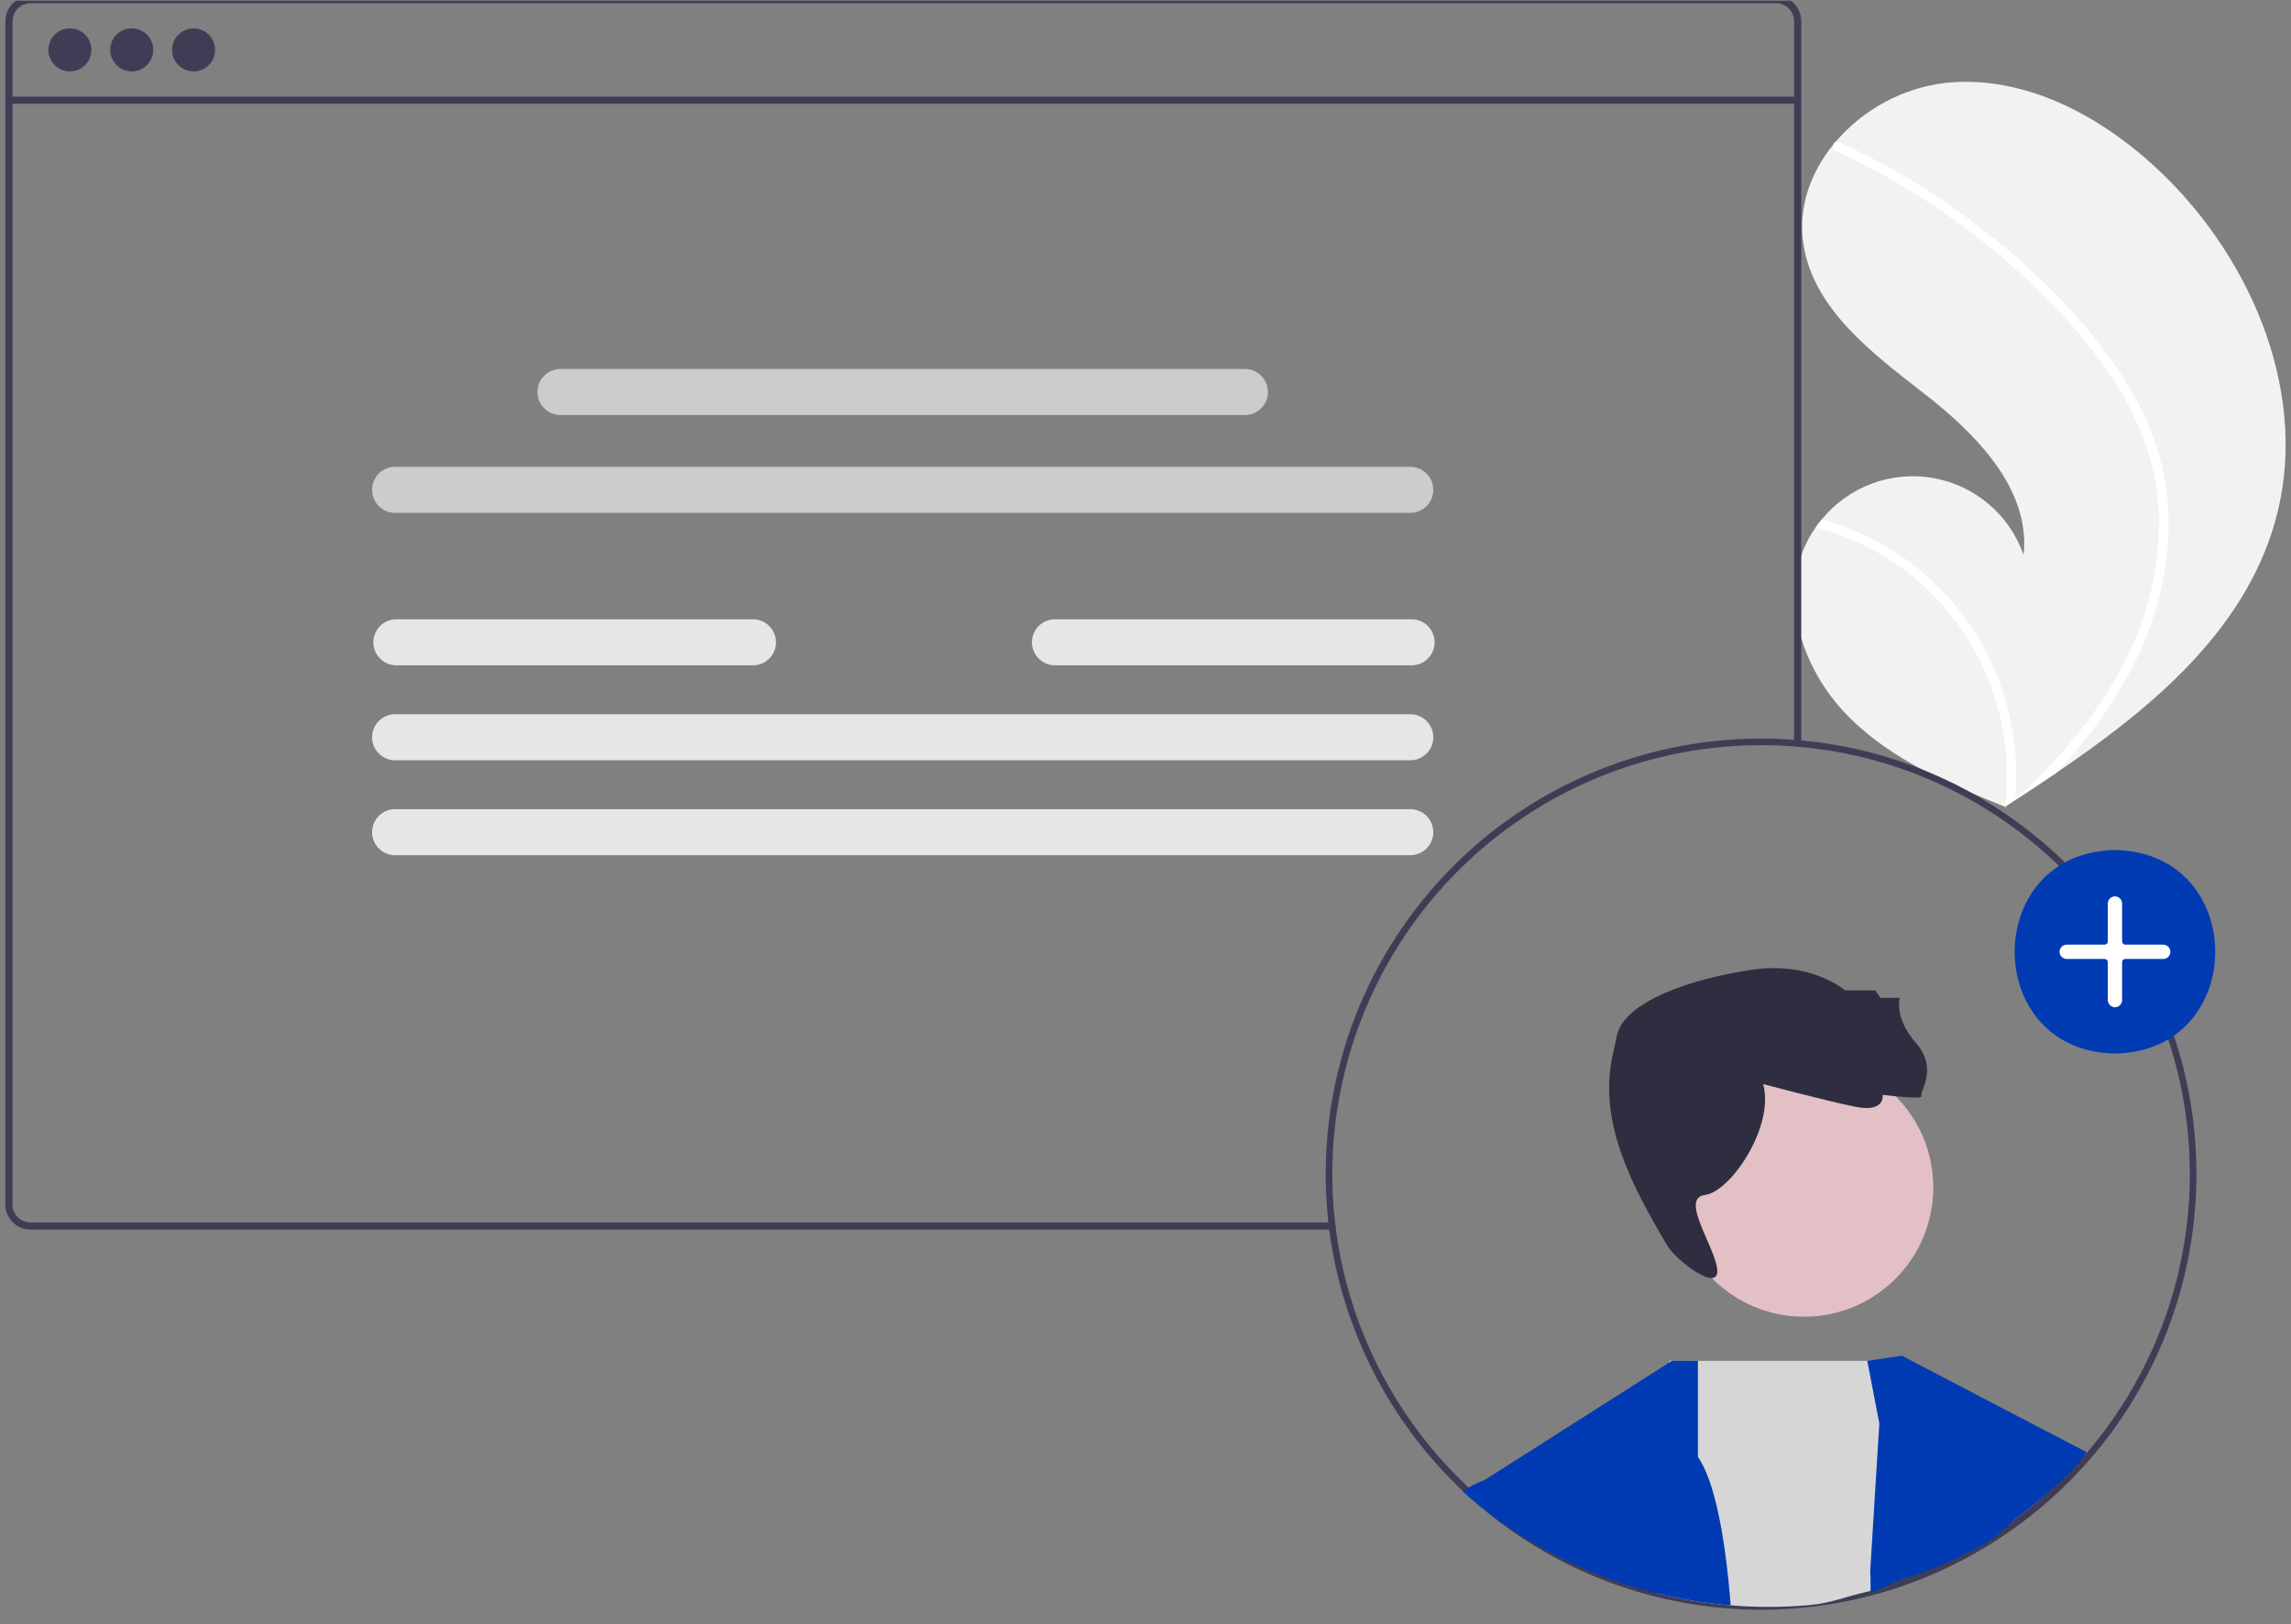<svg width="213" height="151" viewBox="0 0 213 151" fill="none" xmlns="http://www.w3.org/2000/svg">
<rect x="0" y="0" width="213" height="151" fill="#808080" stroke="none"/>
<g clip-path="url(#clip0_1498_3631)">
<path d="M211.491 48.601C208.567 58.749 200.028 65.853 191.121 71.887C189.877 72.73 188.633 73.553 187.388 74.357C187.38 74.361 187.371 74.368 187.363 74.372C187.303 74.411 187.243 74.449 187.187 74.488C186.93 74.654 186.673 74.819 186.419 74.983L186.559 75.046C186.559 75.046 186.696 75.119 186.546 75.058C186.501 75.039 186.454 75.022 186.409 75.003C181.235 72.916 175.968 70.674 172.003 66.764C167.889 62.703 165.485 56.334 167.713 50.999C168.006 50.3 168.375 49.636 168.815 49.02C168.996 48.761 169.191 48.513 169.393 48.27C170.622 46.77 172.228 45.625 174.046 44.952C175.864 44.278 177.829 44.101 179.738 44.439C181.647 44.777 183.431 45.617 184.908 46.874C186.385 48.13 187.5 49.757 188.14 51.588C188.794 45.494 183.77 40.389 178.935 36.622C174.098 32.857 168.602 28.757 167.667 22.697C167.145 19.325 168.317 16.057 170.453 13.434C170.519 13.354 170.585 13.274 170.653 13.197C173.252 10.142 176.908 8.18 180.891 7.703C188.308 6.932 195.512 10.859 200.901 16.017C209.573 24.316 214.816 37.063 211.491 48.601Z" fill="#F2F2F2"/>
<path d="M197.55 35.329C198.973 37.544 200.066 39.955 200.794 42.486C201.41 44.748 201.684 47.089 201.607 49.432C201.474 54.248 199.992 58.954 197.661 63.145C195.858 66.323 193.66 69.261 191.121 71.888C189.877 72.73 188.633 73.554 187.388 74.358C187.38 74.361 187.371 74.369 187.363 74.373C187.303 74.411 187.243 74.45 187.187 74.489C186.93 74.654 186.673 74.82 186.419 74.984C186.419 74.984 186.696 75.12 186.546 75.058C186.501 75.04 186.454 75.023 186.409 75.004C186.873 71.201 186.419 67.342 185.084 63.75C183.75 60.159 181.575 56.939 178.74 54.362C175.899 51.824 172.498 49.994 168.815 49.02C168.996 48.761 169.191 48.514 169.393 48.271C170.816 48.67 172.2 49.194 173.53 49.837C178.285 52.121 182.178 55.875 184.634 60.544C186.837 64.784 187.785 69.565 187.367 74.325C187.58 74.133 187.793 73.936 187.999 73.741C191.931 70.074 195.424 65.865 197.787 61.008C199.838 56.894 200.846 52.339 200.722 47.744C200.529 42.734 198.533 38.093 195.644 34.053C192.548 29.729 188.668 25.904 184.524 22.59C180.279 19.19 175.635 16.322 170.694 14.05C170.582 13.998 170.495 13.905 170.45 13.79C170.405 13.676 170.406 13.548 170.453 13.434C170.485 13.332 170.557 13.247 170.653 13.197C170.702 13.176 170.755 13.166 170.808 13.169C170.862 13.171 170.914 13.185 170.961 13.211C171.571 13.492 172.177 13.776 172.778 14.073C177.783 16.548 182.462 19.635 186.706 23.264C190.806 26.76 194.666 30.754 197.55 35.329Z" fill="white"/>
<path d="M167.136 8.985H0.833V9.652H167.136V8.985Z" fill="#3F3D56"/>
<path d="M6.499 6.638C7.603 6.638 8.498 5.743 8.498 4.638C8.498 3.534 7.603 2.638 6.499 2.638C5.394 2.638 4.499 3.534 4.499 4.638C4.499 5.743 5.394 6.638 6.499 6.638Z" fill="#3F3D56"/>
<path d="M12.248 6.638C13.352 6.638 14.247 5.743 14.247 4.638C14.247 3.534 13.352 2.638 12.248 2.638C11.143 2.638 10.248 3.534 10.248 4.638C10.248 5.743 11.143 6.638 12.248 6.638Z" fill="#3F3D56"/>
<path d="M17.997 6.638C19.101 6.638 19.996 5.743 19.996 4.638C19.996 3.534 19.101 2.638 17.997 2.638C16.892 2.638 15.997 3.534 15.997 4.638C15.997 5.743 16.892 6.638 17.997 6.638Z" fill="#3F3D56"/>
<path d="M131.119 47.677H36.732C36.451 47.677 36.172 47.621 35.913 47.514C35.653 47.406 35.418 47.249 35.219 47.05C35.02 46.851 34.863 46.615 34.755 46.356C34.648 46.096 34.593 45.818 34.593 45.537C34.593 45.256 34.648 44.978 34.755 44.718C34.863 44.459 35.02 44.223 35.219 44.024C35.418 43.825 35.653 43.668 35.913 43.56C36.172 43.453 36.451 43.398 36.732 43.398H131.119C131.4 43.398 131.678 43.453 131.938 43.56C132.197 43.668 132.433 43.825 132.631 44.024C132.83 44.223 132.988 44.459 133.095 44.718C133.203 44.978 133.258 45.256 133.258 45.537C133.258 45.818 133.203 46.096 133.095 46.356C132.988 46.615 132.83 46.851 132.631 47.05C132.433 47.249 132.197 47.406 131.938 47.514C131.678 47.621 131.4 47.677 131.119 47.677Z" fill="#CCCCCC"/>
<path d="M131.119 70.677H36.732C36.451 70.677 36.172 70.622 35.913 70.514C35.653 70.407 35.418 70.249 35.219 70.05C35.02 69.852 34.863 69.616 34.755 69.356C34.648 69.097 34.593 68.819 34.593 68.538C34.593 68.257 34.648 67.978 34.755 67.719C34.863 67.459 35.02 67.223 35.219 67.025C35.418 66.826 35.653 66.668 35.913 66.561C36.172 66.453 36.451 66.398 36.732 66.398H131.119C131.4 66.398 131.678 66.453 131.938 66.561C132.197 66.668 132.433 66.826 132.631 67.025C132.83 67.223 132.988 67.459 133.095 67.719C133.203 67.978 133.258 68.257 133.258 68.538C133.258 68.819 133.203 69.097 133.095 69.356C132.988 69.616 132.83 69.852 132.631 70.05C132.433 70.249 132.197 70.407 131.938 70.514C131.678 70.622 131.4 70.677 131.119 70.677Z" fill="#E6E6E6"/>
<path d="M131.119 79.503H36.732C36.164 79.503 35.62 79.278 35.219 78.877C34.818 78.475 34.593 77.931 34.593 77.364C34.593 76.796 34.818 76.252 35.219 75.851C35.62 75.45 36.164 75.224 36.732 75.224H131.119C131.686 75.224 132.23 75.45 132.631 75.851C133.033 76.252 133.258 76.796 133.258 77.364C133.258 77.931 133.033 78.475 132.631 78.877C132.23 79.278 131.686 79.503 131.119 79.503Z" fill="#E6E6E6"/>
<path d="M115.744 38.583H52.106C51.539 38.583 50.995 38.358 50.594 37.956C50.193 37.555 49.967 37.011 49.967 36.443C49.967 35.876 50.193 35.332 50.594 34.93C50.995 34.529 51.539 34.304 52.106 34.304H115.744C116.312 34.304 116.856 34.529 117.257 34.93C117.658 35.332 117.883 35.876 117.883 36.443C117.883 37.011 117.658 37.555 117.257 37.956C116.856 38.358 116.312 38.583 115.744 38.583Z" fill="#CCCCCC"/>
<path d="M70.007 61.851H36.852C36.571 61.851 36.292 61.796 36.032 61.689C35.772 61.581 35.536 61.424 35.337 61.225C35.139 61.026 34.981 60.791 34.873 60.531C34.765 60.271 34.71 59.993 34.71 59.711C34.71 59.43 34.765 59.152 34.873 58.892C34.981 58.632 35.139 58.396 35.337 58.198C35.536 57.999 35.772 57.841 36.032 57.734C36.292 57.627 36.571 57.571 36.852 57.572H70.007C70.575 57.572 71.119 57.797 71.52 58.199C71.921 58.6 72.147 59.144 72.147 59.711C72.147 60.279 71.921 60.823 71.52 61.224C71.119 61.626 70.575 61.851 70.007 61.851Z" fill="#E6E6E6"/>
<path d="M131.239 61.851H98.083C97.802 61.851 97.523 61.796 97.264 61.689C97.004 61.581 96.768 61.424 96.569 61.225C96.37 61.026 96.212 60.791 96.104 60.531C95.997 60.271 95.941 59.993 95.941 59.711C95.941 59.43 95.997 59.152 96.104 58.892C96.212 58.632 96.37 58.396 96.569 58.198C96.768 57.999 97.004 57.841 97.264 57.734C97.523 57.627 97.802 57.571 98.083 57.572H131.239C131.52 57.571 131.798 57.627 132.058 57.734C132.318 57.841 132.554 57.999 132.753 58.198C132.952 58.396 133.11 58.632 133.217 58.892C133.325 59.152 133.381 59.43 133.381 59.711C133.381 59.993 133.325 60.271 133.217 60.531C133.11 60.791 132.952 61.026 132.753 61.225C132.554 61.424 132.318 61.581 132.058 61.689C131.798 61.796 131.52 61.851 131.239 61.851Z" fill="#E6E6E6"/>
<path d="M165.136 -0.364H2.831C2.212 -0.363 1.62 -0.117 1.183 0.321C0.746 0.758 0.5 1.351 0.5 1.97V111.979C0.501 112.597 0.747 113.189 1.183 113.626C1.62 114.063 2.213 114.309 2.831 114.31H124.201C124.17 114.089 124.145 113.865 124.121 113.644H2.831C2.389 113.644 1.966 113.468 1.654 113.156C1.341 112.844 1.166 112.42 1.165 111.979V1.97C1.166 1.528 1.341 1.104 1.653 0.791C1.965 0.479 2.389 0.302 2.831 0.301H165.136C165.578 0.302 166.002 0.478 166.315 0.791C166.627 1.103 166.803 1.528 166.804 1.97V69.392C167.025 69.407 167.249 69.426 167.469 69.447V1.97C167.469 1.351 167.223 0.757 166.786 0.32C166.348 -0.118 165.755 -0.364 165.136 -0.364Z" fill="#3F3D56"/>
<path d="M124.201 114.31C124.17 114.089 124.145 113.865 124.121 113.644C124.115 113.61 124.112 113.58 124.109 113.546C124.02 112.739 123.955 111.924 123.915 111.101C123.747 111.81 123.594 112.522 123.459 113.236C123.468 113.34 123.477 113.442 123.489 113.546C123.492 113.58 123.495 113.61 123.501 113.644C123.526 113.865 123.55 114.089 123.581 114.31C123.667 114.994 123.771 115.669 123.894 116.34C123.897 116.313 123.9 116.288 123.903 116.261C123.989 115.613 124.087 114.969 124.204 114.325C124.201 114.32 124.2 114.315 124.201 114.31ZM167.469 68.831C167.248 68.809 167.025 68.791 166.804 68.776C166.77 68.773 166.739 68.773 166.706 68.77C165.724 68.696 164.731 68.659 163.731 68.659C158.071 68.661 152.474 69.85 147.302 72.148C142.13 74.447 137.497 77.805 133.702 82.006C129.907 86.206 127.035 91.156 125.271 96.535C123.506 101.914 122.889 107.604 123.459 113.236C123.468 113.34 123.477 113.442 123.489 113.546C123.492 113.58 123.495 113.61 123.501 113.644C123.526 113.865 123.55 114.089 123.581 114.31C123.667 114.994 123.771 115.669 123.894 116.34C125.112 123 127.974 129.25 132.219 134.523C136.464 139.797 141.958 143.926 148.202 146.538C148.84 146.802 149.484 147.053 150.137 147.283C150.567 147.44 150.996 147.584 151.431 147.722C151.744 147.823 152.06 147.918 152.376 148.01C152.823 148.142 153.277 148.268 153.734 148.384C159.339 149.823 165.188 150.036 170.883 149.01C176.578 147.985 181.985 145.744 186.736 142.44H186.739C192.127 138.719 196.532 133.745 199.575 127.946C202.618 122.148 204.208 115.697 204.209 109.147C204.209 88.081 188.043 70.724 167.469 68.831ZM186.472 141.879C184.599 143.187 182.616 144.332 180.545 145.299C179.057 145.995 177.527 146.598 175.964 147.102C168.909 149.373 161.362 149.635 154.167 147.86C153.627 147.728 153.091 147.584 152.56 147.427C152.035 147.274 151.516 147.111 151.002 146.94C150.582 146.795 150.162 146.648 149.745 146.492C149.309 146.326 148.88 146.154 148.451 145.977C141.993 143.285 136.355 138.945 132.1 133.391C127.845 127.836 125.122 121.262 124.204 114.325C124.201 114.32 124.2 114.315 124.201 114.31C124.17 114.089 124.145 113.865 124.121 113.644C124.115 113.61 124.112 113.58 124.109 113.546C124.02 112.739 123.955 111.924 123.915 111.101C123.882 110.454 123.865 109.803 123.866 109.147C123.878 98.576 128.082 88.44 135.555 80.965C143.029 73.489 153.162 69.284 163.731 69.273C164.731 69.273 165.724 69.309 166.706 69.383C166.739 69.386 166.77 69.389 166.804 69.392C167.025 69.408 167.248 69.426 167.469 69.448C187.705 71.337 203.596 88.419 203.596 109.147C203.595 115.581 202.037 121.918 199.055 127.618C196.073 133.318 191.756 138.211 186.472 141.879ZM149.745 146.492C149.309 146.326 148.88 146.154 148.451 145.977C141.993 143.285 136.355 138.945 132.1 133.391C127.845 127.836 125.122 121.262 124.204 114.325C124.087 114.969 123.989 115.613 123.903 116.261C123.9 116.288 123.897 116.313 123.894 116.34C125.112 123 127.974 129.25 132.219 134.523C136.464 139.797 141.958 143.926 148.202 146.538C148.84 146.802 149.484 147.053 150.137 147.283C150.002 147.022 149.87 146.759 149.745 146.492ZM166.706 68.77C165.724 68.696 164.731 68.659 163.731 68.659C158.071 68.661 152.474 69.85 147.302 72.148C142.13 74.447 137.497 77.805 133.702 82.006C129.907 86.206 127.035 91.156 125.271 96.535C123.506 101.914 122.889 107.604 123.459 113.236C123.468 113.34 123.477 113.442 123.489 113.546C123.492 113.58 123.495 113.61 123.501 113.644H124.121C124.115 113.61 124.112 113.58 124.108 113.546C124.02 112.739 123.955 111.924 123.915 111.101C123.882 110.454 123.865 109.803 123.866 109.147C123.878 98.576 128.082 88.44 135.555 80.965C143.029 73.489 153.162 69.284 163.731 69.273C164.731 69.273 165.724 69.309 166.706 69.383C166.739 69.386 166.77 69.389 166.804 69.392V68.776C166.77 68.773 166.739 68.773 166.706 68.77H166.706Z" fill="#3F3D56"/>
<path d="M196.633 79.023C209.066 79.235 209.064 97.734 196.633 97.944C184.2 97.732 184.202 79.234 196.633 79.023Z" fill="#003BB3"/>
<path d="M196.634 93.635C196.457 93.635 196.288 93.564 196.164 93.44C196.039 93.315 195.969 93.146 195.969 92.97V89.445C195.969 89.366 195.937 89.291 195.882 89.235C195.826 89.18 195.751 89.148 195.673 89.148H192.148C191.972 89.148 191.803 89.078 191.678 88.954C191.553 88.829 191.483 88.66 191.483 88.483C191.483 88.307 191.553 88.138 191.678 88.013C191.803 87.888 191.972 87.819 192.148 87.819H195.673C195.751 87.818 195.826 87.787 195.882 87.732C195.937 87.676 195.969 87.601 195.969 87.522V83.997C195.969 83.82 196.039 83.651 196.163 83.527C196.288 83.402 196.457 83.332 196.633 83.332C196.81 83.332 196.979 83.402 197.103 83.527C197.228 83.651 197.298 83.82 197.298 83.997V87.522C197.298 87.601 197.329 87.676 197.385 87.732C197.441 87.787 197.516 87.818 197.594 87.819H201.119C201.295 87.819 201.464 87.888 201.589 88.013C201.713 88.138 201.783 88.307 201.783 88.483C201.783 88.66 201.713 88.829 201.589 88.954C201.464 89.078 201.295 89.148 201.119 89.148H197.594C197.516 89.148 197.44 89.18 197.385 89.235C197.329 89.291 197.298 89.366 197.298 89.445V92.97C197.298 93.146 197.228 93.315 197.103 93.44C196.979 93.564 196.81 93.635 196.634 93.635Z" fill="white"/>
<path d="M167.725 122.407C174.362 122.407 179.742 117.027 179.742 110.39C179.742 103.754 174.362 98.374 167.725 98.374C161.089 98.374 155.709 103.754 155.709 110.39C155.709 117.027 161.089 122.407 167.725 122.407Z" fill="#E3C0C5"/>
<path d="M163.92 100.777C163.92 100.777 169.528 102.279 172.432 102.88C175.336 103.481 175.035 101.778 175.035 101.778C175.035 101.778 178.841 102.279 178.64 101.878C178.44 101.478 180.242 99.375 178.14 96.972C176.037 94.568 176.638 92.766 176.638 92.766H174.835L174.334 92.065H171.53C171.53 92.065 168.431 89.347 162.923 90.148C157.415 90.949 150.902 93.066 150.301 96.371C150.22 96.819 150.112 97.317 149.988 97.843C148.482 104.201 151.682 110.15 155.001 115.779C155.816 117.162 159.762 120.178 159.661 118.109C159.56 116.039 156.109 111.392 158.513 111.091C160.916 110.791 165.021 104.682 163.92 100.777Z" fill="#2F2E41"/>
<path d="M160.908 149.237C158.589 149.052 156.288 148.674 154.031 148.107L154.158 145.711L155.21 126.657L155.219 126.511H176.387L179.709 144.055L180 145.5C179.123 145.841 178.406 146.218 177.5 146.5C177.512 146.133 177.49 146.51 177.481 146.51C176.224 146.899 174.786 147.718 173.5 148C171.79 148.369 170.209 149.026 168.467 149.189C167.121 149.322 165.769 149.387 164.415 149.384C163.246 149.384 162.068 149.335 160.908 149.237Z" fill="#D6D6D6"/>
<path d="M147.3 145.848C146.423 145.468 145.576 145.059 144.738 144.63L144.377 144.445C144.134 144.319 143.881 144.182 143.637 144.046C143.306 143.861 142.984 143.676 142.673 143.491C142.371 143.315 142.059 143.13 141.757 142.945C141.738 142.935 141.728 142.926 141.709 142.926C140.657 142.253 139.624 141.562 138.63 140.812C138.465 140.685 138.299 140.558 138.133 140.432L137.958 137.626L138.211 137.471L155.21 126.658L155.443 126.512L155.463 126.502L157.859 126.512V135.435C159.213 137.393 160.129 141.494 160.694 146.861C160.772 147.631 160.84 148.42 160.908 149.238C158.589 149.052 156.288 148.674 154.031 148.108C153.788 148.059 153.554 148.001 153.31 147.933C151.89 147.561 150.492 147.112 149.122 146.588C148.703 146.432 148.293 146.267 147.884 146.101L147.845 146.082C147.67 146.004 147.475 145.926 147.3 145.848Z" fill="#003BB3"/>
<path d="M143.637 144.045C143.306 143.86 142.984 143.675 142.673 143.49C142.371 143.315 142.059 143.13 141.757 142.945C141.738 142.935 141.728 142.925 141.709 142.925C140.657 142.253 139.624 141.561 138.63 140.811C138.465 140.685 138.299 140.558 138.133 140.431C138.056 140.363 137.978 140.305 137.89 140.237C137.267 139.759 136.663 139.262 136.078 138.736C136.049 138.717 136.029 138.688 136 138.668C136.59 138.214 137.252 137.862 137.958 137.626L138.65 137.831L143.579 139.311L143.608 141.308L143.637 144.045Z" fill="#003BB3"/>
<path d="M184.592 143.5C184.3 143.656 184.008 143.812 183.716 143.958C183.647 143.997 183.589 144.026 183.531 144.055C183.141 144.25 182.761 144.445 182.372 144.63C182.362 144.64 182.342 144.64 182.342 144.649C182.323 144.659 182.294 144.669 182.274 144.679C181.397 145.098 180.511 145.487 179.605 145.848C178.728 146.189 177.842 146.51 176.936 146.793C176.948 146.425 176.936 146.425 176.916 146.802C175.66 147.192 175.203 147.718 173.916 148C173.902 147.2 173.916 146.5 173.878 146.023L173.888 145.887L174.726 132.327L173.605 126.512L176.82 126.034L194 135C194 135 193 137 187 141.5C186.5 142 186 142.5 184.592 143.5Z" fill="#003BB3"/>
</g>
<defs>
<clipPath id="clip0_1498_3631">
<rect width="212" height="150" fill="white" transform="translate(0.5 0.068)"/>
</clipPath>
</defs>
</svg>
